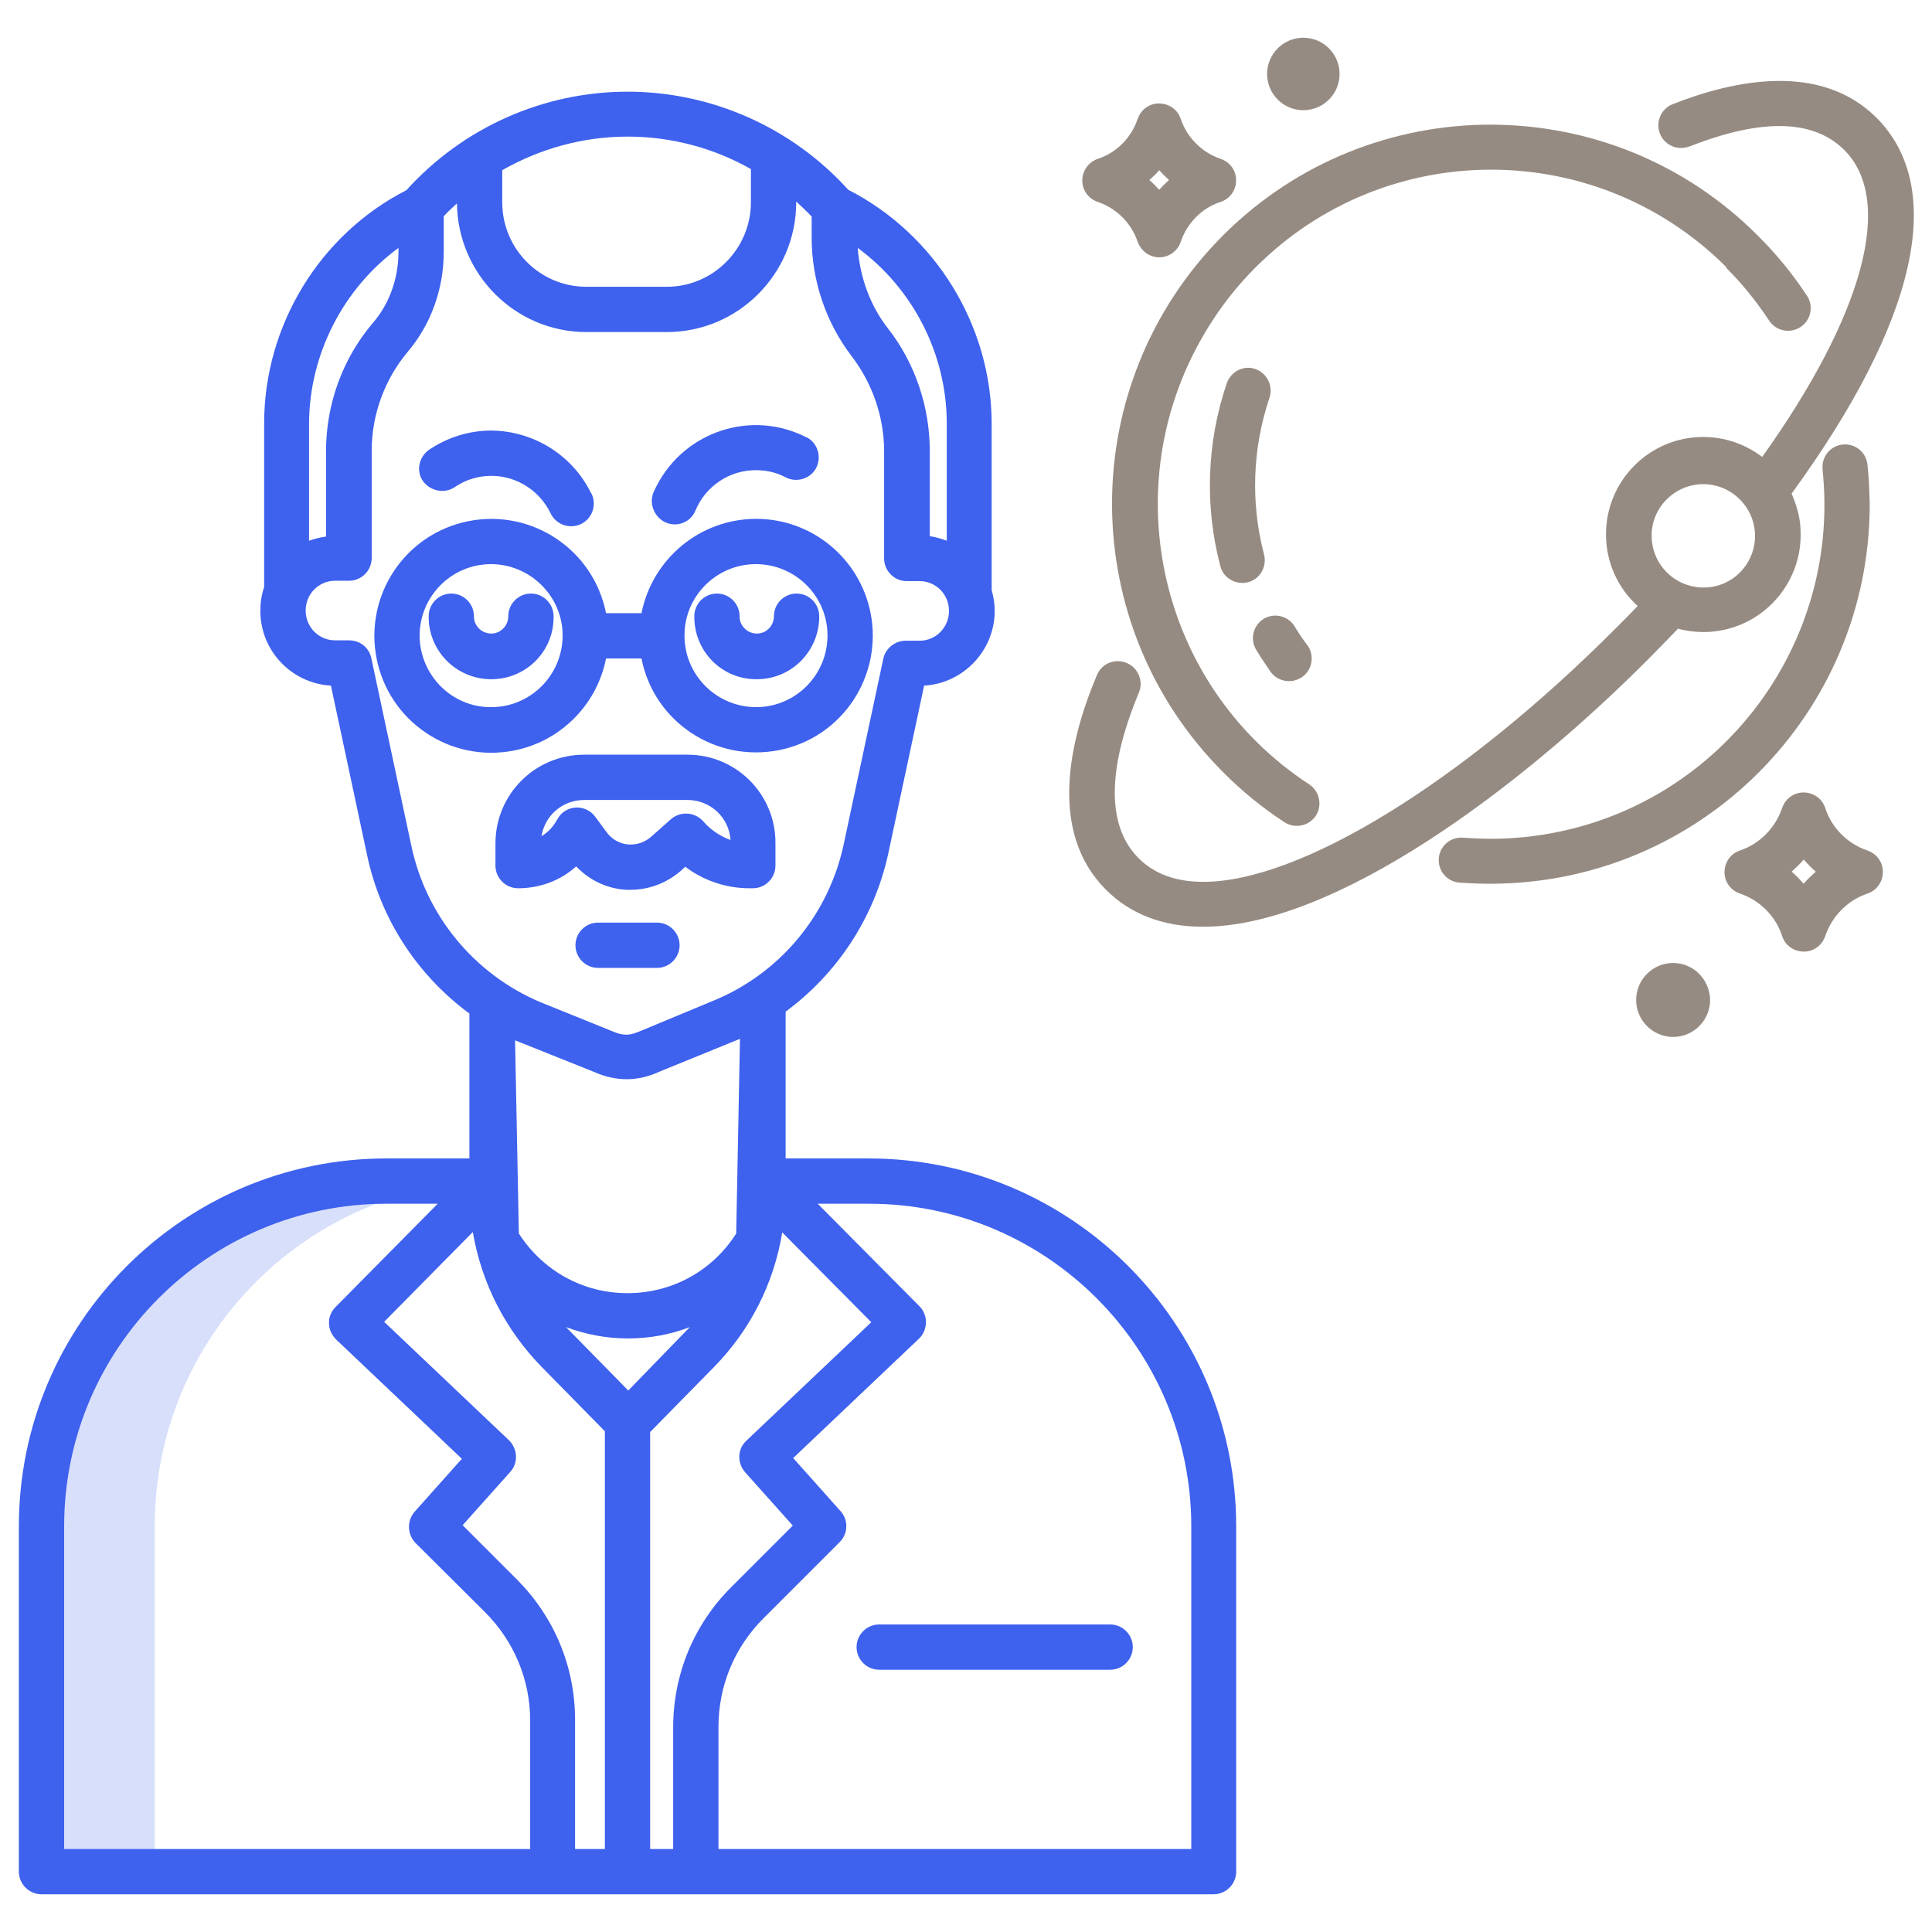 <svg viewBox="0 0 144 144" fill="none" xmlns="http://www.w3.org/2000/svg">
<path d="M36.647 88.031H28.772C14.597 88.031 3.094 99.562 3.094 113.766V139.5H11.531V113.766C11.531 99.787 22.669 88.369 36.647 88.031Z" fill="#3E61EE" fill-opacity="0.2"/>
<path d="M86.4 19.181C87.131 19.181 87.778 18.703 88.003 18.028C88.481 16.622 89.578 15.497 90.984 15.047C91.856 14.766 92.334 13.809 92.053 12.909C91.884 12.403 91.49 12.009 90.984 11.841C89.578 11.363 88.481 10.266 88.003 8.859C87.722 7.987 86.765 7.509 85.865 7.791C85.359 7.959 84.965 8.353 84.797 8.859C84.319 10.266 83.222 11.391 81.815 11.841C80.944 12.15 80.465 13.078 80.747 13.978C80.915 14.484 81.309 14.878 81.815 15.047C83.222 15.525 84.319 16.622 84.797 18.028C85.05 18.703 85.668 19.181 86.4 19.181ZM86.4 12.684C86.625 12.938 86.878 13.191 87.131 13.416C86.878 13.641 86.625 13.894 86.4 14.147C86.175 13.894 85.922 13.641 85.668 13.416C85.922 13.191 86.175 12.966 86.4 12.684Z" fill="#968B82"/>
<path d="M139.19 63.393C137.699 62.887 136.518 61.706 136.04 60.215C135.759 59.343 134.802 58.865 133.902 59.147C133.396 59.315 133.002 59.709 132.834 60.215C132.327 61.706 131.174 62.887 129.684 63.393C128.812 63.675 128.334 64.631 128.615 65.531C128.784 66.037 129.177 66.431 129.684 66.6C131.174 67.106 132.355 68.287 132.834 69.778C133.115 70.65 134.071 71.128 134.971 70.847C135.477 70.678 135.871 70.284 136.04 69.778C136.546 68.287 137.699 67.106 139.19 66.6C140.062 66.318 140.54 65.362 140.259 64.462C140.09 63.956 139.696 63.562 139.19 63.393ZM134.437 65.868C134.155 65.559 133.874 65.25 133.537 64.968C133.846 64.687 134.155 64.406 134.437 64.068C134.718 64.378 134.999 64.687 135.337 64.968C134.999 65.278 134.69 65.559 134.437 65.868Z" fill="#968B82"/>
<path d="M124.705 71.775C123.187 71.775 121.949 73.012 121.949 74.531C121.949 76.05 123.187 77.287 124.705 77.287C126.224 77.287 127.462 76.05 127.462 74.531C127.434 73.012 126.224 71.775 124.705 71.775Z" fill="#968B82"/>
<path d="M63.844 122.766C63.844 123.694 64.603 124.453 65.531 124.453H82.744C83.672 124.453 84.431 123.694 84.431 122.766C84.431 121.838 83.672 121.078 82.744 121.078H65.531C64.603 121.078 63.844 121.838 63.844 122.766Z" fill="#3E61EE"/>
<path d="M51.244 56.25H43.538C39.882 56.25 36.929 59.203 36.929 62.859V64.519C36.929 65.447 37.688 66.206 38.616 66.206C40.219 66.206 41.766 65.644 42.947 64.575C43.932 65.616 45.254 66.234 46.66 66.319H46.998C48.376 66.319 49.697 65.812 50.738 64.912L51.076 64.603C52.454 65.644 54.141 66.206 55.857 66.206H56.11C57.038 66.206 57.797 65.447 57.797 64.519V62.859C57.826 59.203 54.873 56.25 51.244 56.25ZM52.426 61.228C51.807 60.525 50.766 60.441 50.035 61.031L50.007 61.059L48.516 62.381C48.066 62.775 47.476 62.972 46.885 62.944C46.238 62.916 45.619 62.578 45.226 62.044L44.354 60.862C44.044 60.441 43.538 60.188 43.004 60.188C42.976 60.188 42.976 60.188 42.947 60.188C42.385 60.216 41.879 60.497 41.597 60.975L41.373 61.341C41.119 61.734 40.782 62.072 40.36 62.325C40.613 60.75 41.963 59.625 43.538 59.625H51.244C52.932 59.625 54.338 60.919 54.451 62.606C53.663 62.325 52.96 61.847 52.426 61.228Z" fill="#3E61EE"/>
<path d="M48.966 68.766H44.578C43.65 68.766 42.891 69.525 42.891 70.453C42.891 71.381 43.65 72.141 44.578 72.141H48.966C49.894 72.141 50.653 71.381 50.653 70.453C50.653 69.525 49.894 68.766 48.966 68.766Z" fill="#3E61EE"/>
<path d="M41.26 46.013C41.26 45.984 41.26 45.956 41.26 45.928C41.26 45 40.501 44.241 39.572 44.241C38.644 44.241 37.885 45 37.885 45.928C37.885 46.631 37.322 47.222 36.619 47.222C35.916 47.222 35.325 46.66 35.325 45.956V45.928C35.325 45 34.566 44.241 33.638 44.241C32.71 44.241 31.951 45 31.951 45.928C31.922 48.516 34.004 50.597 36.563 50.625C39.151 50.653 41.26 48.6 41.26 46.013Z" fill="#3E61EE"/>
<path d="M56.363 50.625C58.95 50.653 61.032 48.572 61.06 46.013C61.06 45.984 61.06 45.956 61.06 45.928C61.06 45 60.3 44.241 59.372 44.241C58.444 44.241 57.685 45 57.685 45.928C57.685 46.631 57.122 47.222 56.419 47.222C55.716 47.222 55.125 46.66 55.125 45.956V45.928C55.125 45 54.366 44.241 53.438 44.241C52.51 44.241 51.75 45 51.75 45.928C51.722 48.516 53.775 50.625 56.363 50.625Z" fill="#3E61EE"/>
<path d="M38.306 55.941C41.766 55.266 44.494 52.538 45.169 49.078H47.813C48.741 53.803 53.325 56.841 58.05 55.913C62.775 54.984 65.813 50.4 64.885 45.675C64.069 41.597 60.497 38.672 56.363 38.672C52.2 38.672 48.628 41.625 47.813 45.703H45.169C44.241 40.978 39.656 37.913 34.931 38.841C30.206 39.769 27.141 44.353 28.069 49.078C28.997 53.803 33.581 56.869 38.306 55.941ZM56.335 42.047C59.288 42.047 61.678 44.438 61.678 47.362C61.678 50.316 59.288 52.706 56.363 52.706C53.41 52.706 51.019 50.316 51.019 47.391C50.991 44.466 53.382 42.047 56.335 42.047ZM31.275 47.391C31.275 44.438 33.666 42.047 36.591 42.047C39.516 42.047 41.935 44.438 41.935 47.362C41.935 50.316 39.544 52.706 36.619 52.706C33.694 52.734 31.303 50.344 31.275 47.391Z" fill="#3E61EE"/>
<path d="M33.891 36.31C34.706 35.747 35.662 35.466 36.619 35.466C38.503 35.466 40.219 36.563 41.034 38.25C41.428 39.094 42.441 39.46 43.284 39.066C44.128 38.672 44.494 37.66 44.1 36.816C44.1 36.816 44.1 36.788 44.072 36.788C42.694 33.947 39.797 32.119 36.619 32.091C34.959 32.091 33.356 32.597 31.978 33.525C31.219 34.06 30.994 35.1 31.528 35.86C32.09 36.619 33.131 36.816 33.891 36.31Z" fill="#3E61EE"/>
<path d="M49.641 38.953C50.512 39.319 51.497 38.897 51.834 38.053C52.594 36.225 54.366 35.044 56.334 35.044C57.122 35.044 57.881 35.212 58.556 35.578C59.372 36 60.412 35.691 60.834 34.875C61.256 34.059 60.947 33.019 60.131 32.597H60.103C56.053 30.516 51.075 32.119 48.966 36.169C48.853 36.366 48.769 36.562 48.684 36.759C48.375 37.603 48.797 38.587 49.641 38.953Z" fill="#3E61EE"/>
<path d="M64.744 86.344H58.556V75.403C62.409 72.563 65.166 68.4 66.206 63.619L68.878 51.103C71.803 50.934 74.138 48.488 74.138 45.535C74.138 45 74.053 44.466 73.912 43.988V31.584C73.912 24.272 69.722 17.466 63.225 14.147C59.034 9.506 53.044 6.834 46.772 6.834C40.5 6.834 34.509 9.506 30.291 14.175C23.85 17.466 19.688 24.244 19.688 31.556V43.763C19.491 44.325 19.406 44.916 19.406 45.535C19.406 48.516 21.741 50.934 24.666 51.103L27.366 63.76C28.378 68.541 31.134 72.703 34.987 75.544V86.344H28.8C13.697 86.344 1.406 98.635 1.406 113.766V139.5C1.406 140.428 2.166 141.188 3.094 141.188H90.45C91.378 141.188 92.138 140.428 92.138 139.5V113.766C92.138 98.635 79.847 86.344 64.744 86.344ZM70.566 31.556V40.303C70.172 40.163 69.75 40.022 69.3 39.966V33.609C69.3 30.319 68.203 27.056 66.178 24.469C64.856 22.781 64.097 20.672 63.928 18.478C68.034 21.488 70.566 26.381 70.566 31.556ZM37.434 12.684C40.247 11.081 43.453 10.181 46.772 10.181C50.034 10.181 53.184 11.025 55.969 12.6V15.075C55.969 18.535 53.156 21.375 49.697 21.375H43.706C40.247 21.375 37.434 18.563 37.434 15.075V12.684ZM23.034 31.556C23.062 26.381 25.594 21.488 29.7 18.478V18.759C29.7 20.756 29.025 22.641 27.788 24.075C25.538 26.719 24.3 30.122 24.3 33.638V39.994C23.85 40.05 23.428 40.163 23.034 40.303V31.556ZM30.656 63.028L27.675 49.05C27.506 48.263 26.831 47.728 26.016 47.728H24.975C23.766 47.728 22.781 46.744 22.781 45.506C22.781 44.269 23.766 43.285 24.975 43.285H26.016C26.944 43.285 27.703 42.525 27.703 41.597V33.609C27.703 30.91 28.659 28.294 30.375 26.241C32.119 24.188 33.075 21.544 33.075 18.759V16.116C33.384 15.778 33.722 15.469 34.059 15.159C34.116 20.447 38.419 24.75 43.706 24.75H49.697C55.013 24.75 59.344 20.419 59.344 15.075V15.019C59.737 15.384 60.131 15.75 60.497 16.144V17.719C60.497 20.925 61.566 24.047 63.478 26.55C65.025 28.575 65.897 31.078 65.897 33.638V41.625C65.897 42.553 66.656 43.313 67.584 43.313H68.541C69.75 43.313 70.734 44.297 70.734 45.535C70.734 46.772 69.75 47.756 68.541 47.756H67.5C66.713 47.756 66.009 48.319 65.841 49.078L62.888 62.916C61.763 68.203 58.106 72.591 53.1 74.616L47.756 76.838C47.362 77.006 47.025 77.119 46.688 77.119C46.378 77.119 46.013 77.034 45.647 76.866L40.219 74.672C35.353 72.591 31.753 68.26 30.656 63.028ZM55.153 77.428L54.872 91.941C53.1 94.725 50.091 96.385 46.772 96.385C43.453 96.385 40.472 94.725 38.672 91.941L38.391 77.541L44.297 79.903C45.112 80.269 45.928 80.438 46.716 80.438C47.531 80.438 48.375 80.241 49.219 79.847L55.153 77.428ZM39.516 137.813H4.781V113.766C4.781 100.491 15.553 89.719 28.8 89.719H32.625L25.003 97.425C24.694 97.734 24.497 98.184 24.525 98.635C24.525 99.085 24.722 99.506 25.059 99.844L34.425 108.731L30.909 112.669C30.319 113.344 30.347 114.356 30.966 115.003L36.141 120.15C38.306 122.316 39.516 125.184 39.516 128.25V137.813ZM45.084 137.813H42.862V128.194C42.862 124.228 41.316 120.516 38.503 117.703L34.481 113.681L38.025 109.716C38.644 109.041 38.587 108 37.941 107.353L28.631 98.522L35.241 91.828C35.888 95.625 37.659 99.113 40.388 101.897L45.084 106.678V137.813ZM42.188 98.916C43.622 99.45 45.169 99.76 46.8 99.76C48.403 99.76 49.95 99.478 51.413 98.916L46.828 103.641L42.188 98.916ZM50.175 137.813H48.459V106.734L53.156 101.953C55.913 99.169 57.684 95.653 58.303 91.856L64.941 98.55L55.631 107.381C54.956 108 54.928 109.041 55.547 109.744L59.091 113.709L54.534 118.266C51.722 121.05 50.175 124.791 50.175 128.756V137.813ZM88.791 137.813H53.55V128.728C53.55 125.663 54.731 122.794 56.897 120.628L62.578 114.947C63.225 114.3 63.253 113.288 62.634 112.613L59.119 108.675L68.484 99.788C68.822 99.478 68.991 99.056 69.019 98.578C69.019 98.128 68.85 97.678 68.541 97.369L60.947 89.719H64.772C78.019 89.719 88.791 100.519 88.791 113.766V137.813Z" fill="#3E61EE"/>
<path d="M137.362 33.131C136.434 33.215 135.759 34.031 135.844 34.959V35.016C137.278 48.684 127.378 60.947 113.709 62.381C112.162 62.55 110.616 62.55 109.069 62.437C108.141 62.353 107.325 63.028 107.241 63.956C107.156 64.884 107.831 65.7 108.759 65.784H108.787C109.575 65.841 110.334 65.869 111.122 65.869C126.731 65.841 139.359 53.184 139.359 37.575C139.331 36.59 139.303 35.606 139.191 34.65C139.106 33.722 138.291 33.047 137.362 33.131Z" fill="#968B82"/>
<path d="M95.737 61.285C96.525 61.791 97.565 61.566 98.071 60.806C98.578 60.019 98.353 58.978 97.593 58.472C86.062 50.935 82.828 35.466 90.365 23.907C91.293 22.472 92.362 21.15 93.571 19.941C103.246 10.238 118.94 10.21 128.643 19.885C128.643 19.913 128.671 19.941 128.671 19.969C129.853 21.15 130.921 22.472 131.849 23.878C132.356 24.666 133.396 24.891 134.184 24.385C134.971 23.878 135.196 22.838 134.69 22.05L134.662 22.022C133.621 20.419 132.412 18.956 131.062 17.607C120.093 6.553 102.234 6.525 91.209 17.494C91.181 17.522 91.153 17.55 91.153 17.55C80.1 28.631 80.128 46.575 91.237 57.628C92.615 59.007 94.106 60.216 95.737 61.285Z" fill="#968B82"/>
<path d="M94.696 50.063C95.231 50.822 96.299 50.991 97.059 50.456C97.818 49.922 97.987 48.853 97.453 48.094L97.424 48.066C97.087 47.616 96.778 47.166 96.496 46.688C96.018 45.9 94.978 45.647 94.19 46.125C93.403 46.603 93.15 47.644 93.628 48.431C93.965 48.994 94.331 49.528 94.696 50.063Z" fill="#968B82"/>
<path d="M93.571 27.506C92.699 27.197 91.743 27.675 91.433 28.575C89.943 32.962 89.774 37.716 90.955 42.188C91.18 43.087 92.108 43.622 93.008 43.397C93.908 43.172 94.443 42.244 94.218 41.344C93.205 37.491 93.346 33.441 94.612 29.672C94.921 28.772 94.443 27.816 93.571 27.506Z" fill="#968B82"/>
<path d="M97.143 8.213C98.635 8.213 99.843 7.004 99.843 5.513C99.843 4.021 98.635 2.812 97.143 2.812C95.652 2.812 94.443 4.021 94.443 5.513C94.443 7.004 95.652 8.213 97.143 8.213Z" fill="#968B82"/>
<path d="M125.072 46.856C125.662 47.025 126.309 47.109 126.956 47.109C130.978 47.109 134.212 43.846 134.212 39.853C134.212 39.178 134.128 38.503 133.931 37.884C133.875 37.659 133.79 37.434 133.706 37.209C133.65 37.068 133.593 36.928 133.537 36.787C142.875 23.962 145.125 14.062 139.865 8.775C135.703 4.64 129.318 5.934 124.678 7.762C123.806 8.1 123.384 9.084 123.721 9.956C124.059 10.828 125.043 11.25 125.915 10.912H125.943C131.315 8.803 135.168 8.887 137.475 11.193C141.215 14.962 138.909 23.456 131.343 34.059C130.134 33.131 128.587 32.568 126.956 32.568C122.934 32.568 119.7 35.831 119.7 39.825C119.7 41.934 120.6 43.846 122.062 45.168C121.528 45.731 120.993 46.265 120.431 46.828C108.984 58.303 96.918 65.728 89.69 65.728C87.637 65.728 86.034 65.137 84.853 63.956C81.871 60.947 83.222 55.603 84.881 51.637C85.246 50.793 84.853 49.781 83.981 49.415C83.109 49.05 82.125 49.443 81.759 50.315C79.678 55.237 78.131 62.015 82.434 66.318C84.262 68.147 86.709 69.075 89.662 69.075C99.478 69.075 113.203 58.809 122.793 49.19C123.525 48.459 124.312 47.643 125.072 46.856ZM126.928 36.084C129.037 36.084 130.781 37.772 130.809 39.909V39.937C130.809 42.047 129.121 43.79 126.984 43.79C124.847 43.79 123.131 42.103 123.103 39.965C123.075 37.856 124.79 36.112 126.928 36.084Z" fill="#968B82"/>
</svg>
